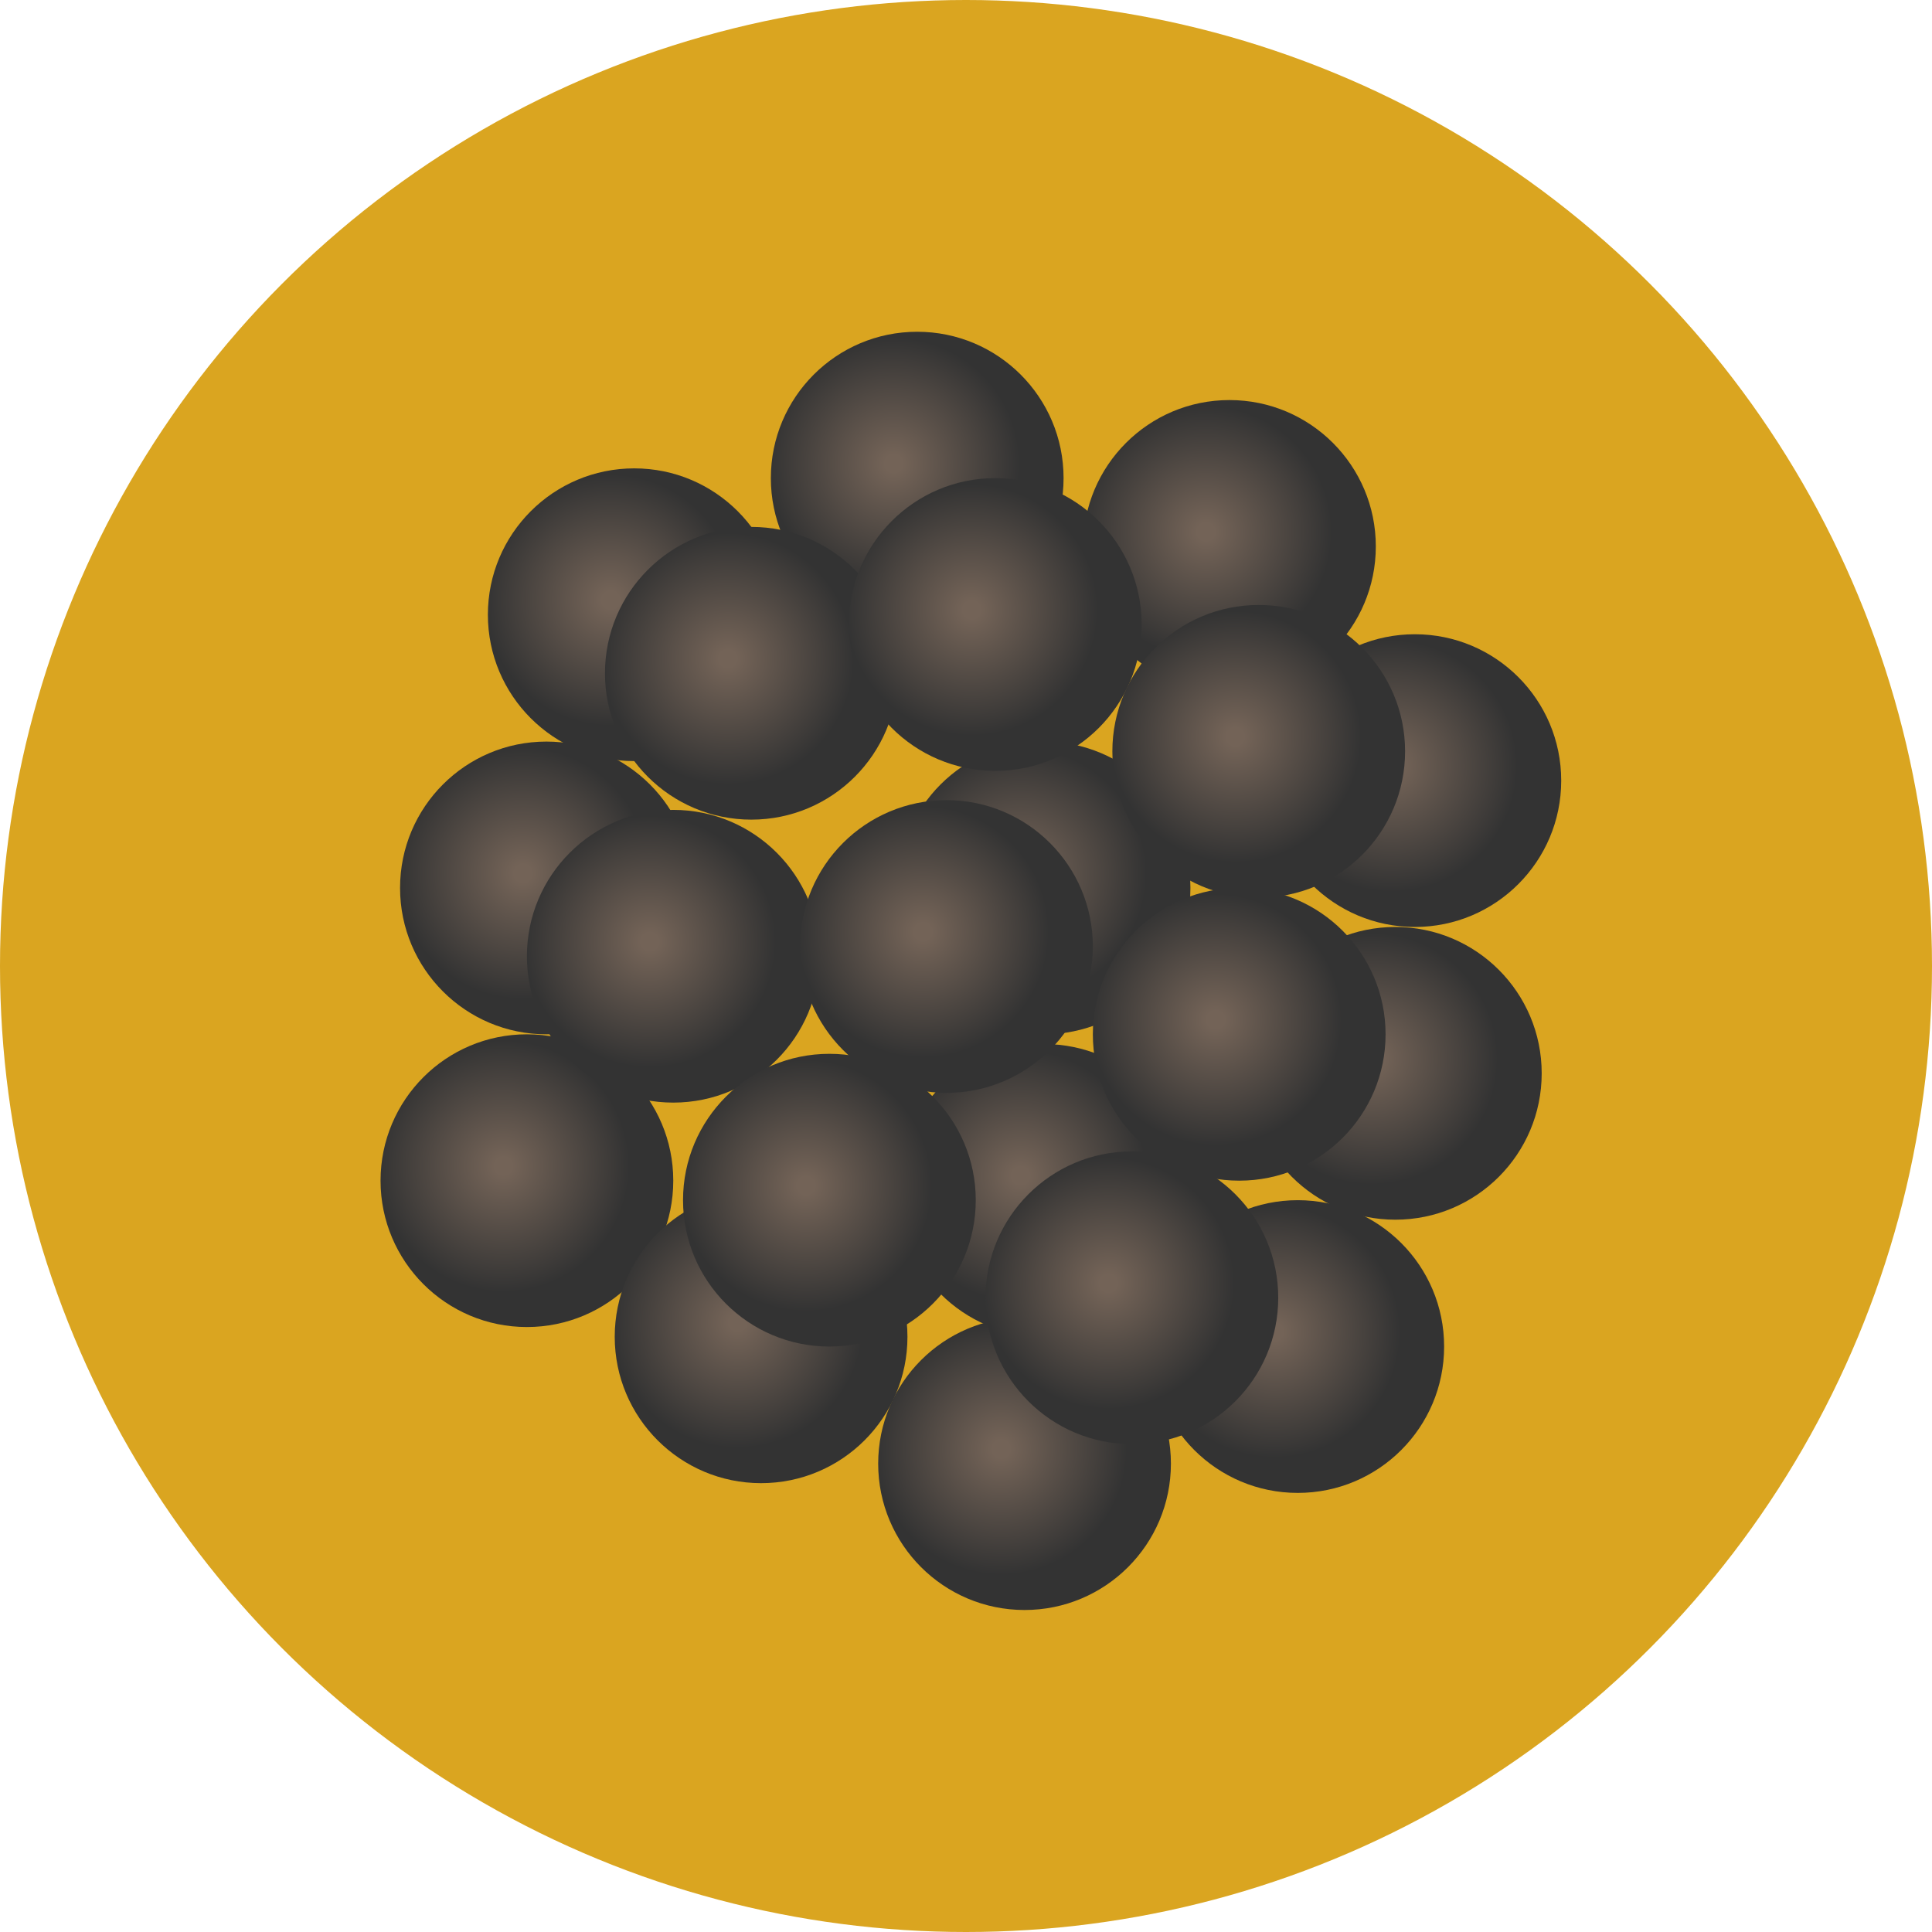 <svg id="Layer_1" data-name="Layer 1" xmlns="http://www.w3.org/2000/svg" xmlns:xlink="http://www.w3.org/1999/xlink" viewBox="0 0 198 198"><defs><style>.cls-1{fill:url(#radial-gradient);}.cls-2{fill:url(#radial-gradient-2);}.cls-3{fill:url(#radial-gradient-3);}.cls-4{fill:url(#radial-gradient-4);}.cls-5{fill:url(#radial-gradient-5);}.cls-6{fill:url(#radial-gradient-6);}.cls-7{fill:url(#radial-gradient-7);}.cls-8{fill:url(#radial-gradient-8);}.cls-9{fill:url(#radial-gradient-9);}.cls-10{fill:url(#radial-gradient-10);}.cls-11{fill:url(#radial-gradient-11);}.cls-12{fill:url(#radial-gradient-12);}.cls-13{fill:url(#radial-gradient-13);}.cls-14{fill:url(#radial-gradient-14);}.cls-15{fill:url(#radial-gradient-15);}.cls-16{fill:url(#radial-gradient-16);}.cls-17{fill:url(#radial-gradient-17);}.cls-18{fill:url(#radial-gradient-18);}.cls-19{fill:url(#radial-gradient-19);}.cls-20{fill:url(#radial-gradient-20);}.cls-21{fill:url(#radial-gradient-21);}</style><radialGradient id="radial-gradient" cx="67.68" cy="80.84" fx="0.72" fy="48.823" r="74.22" gradientUnits="userSpaceOnUse"><stop offset="0.07" stop-color="gold"/><stop offset="1" stop-color="#daa520"/></radialGradient><radialGradient id="radial-gradient-2" cx="142.6" cy="78.5" r="12.9" gradientUnits="userSpaceOnUse"><stop offset="0.07" stop-color="#736357"/><stop offset="1" stop-color="#333"/></radialGradient><radialGradient id="radial-gradient-3" cx="51.6" cy="119.5" r="12.9" xlink:href="#radial-gradient-2"/><radialGradient id="radial-gradient-4" cx="104.6" cy="89.5" r="12.9" xlink:href="#radial-gradient-2"/><radialGradient id="radial-gradient-5" cx="104.6" cy="120.5" r="12.9" xlink:href="#radial-gradient-2"/><radialGradient id="radial-gradient-6" cx="123.6" cy="54.5" r="12.9" xlink:href="#radial-gradient-2"/><radialGradient id="radial-gradient-7" cx="53.6" cy="89.5" r="12.9" xlink:href="#radial-gradient-2"/><radialGradient id="radial-gradient-8" cx="91.6" cy="47.5" r="12.9" xlink:href="#radial-gradient-2"/><radialGradient id="radial-gradient-9" cx="62.6" cy="61.5" r="12.9" xlink:href="#radial-gradient-2"/><radialGradient id="radial-gradient-10" cx="140.6" cy="108.5" r="12.9" xlink:href="#radial-gradient-2"/><radialGradient id="radial-gradient-11" cx="66.6" cy="96.5" r="12.9" xlink:href="#radial-gradient-2"/><radialGradient id="radial-gradient-12" cx="130.6" cy="136.5" r="12.9" xlink:href="#radial-gradient-2"/><radialGradient id="radial-gradient-13" cx="74.6" cy="67.5" r="12.9" xlink:href="#radial-gradient-2"/><radialGradient id="radial-gradient-14" cx="99.6" cy="62.5" r="12.9" xlink:href="#radial-gradient-2"/><radialGradient id="radial-gradient-15" cx="126.6" cy="75.5" r="12.9" xlink:href="#radial-gradient-2"/><radialGradient id="radial-gradient-16" cx="100.36" cy="93.13" r="12.9" gradientTransform="translate(-5.76 2.37)" xlink:href="#radial-gradient-2"/><radialGradient id="radial-gradient-17" cx="108.36" cy="146.13" r="12.9" gradientTransform="translate(-5.76 2.37)" xlink:href="#radial-gradient-2"/><radialGradient id="radial-gradient-18" cx="81.36" cy="133.13" r="12.9" gradientTransform="translate(-5.76 2.37)" xlink:href="#radial-gradient-2"/><radialGradient id="radial-gradient-19" cx="88.36" cy="119.13" r="12.9" gradientTransform="translate(-5.76 2.37)" xlink:href="#radial-gradient-2"/><radialGradient id="radial-gradient-20" cx="130.36" cy="102.13" r="12.9" gradientTransform="translate(-5.76 2.37)" xlink:href="#radial-gradient-2"/><radialGradient id="radial-gradient-21" cx="119.36" cy="129.13" r="12.9" gradientTransform="translate(-5.76 2.37)" xlink:href="#radial-gradient-2"/></defs><title>20</title><circle class="cls-1" cx="99" cy="99" r="99"/><circle class="cls-2" cx="145" cy="80" r="15"/><circle class="cls-3" cx="54" cy="121" r="15"/><circle class="cls-4" cx="107" cy="91" r="15"/><circle class="cls-5" cx="107" cy="122" r="15"/><circle class="cls-6" cx="126" cy="56" r="15"/><circle class="cls-7" cx="56" cy="91" r="15"/><circle class="cls-8" cx="94" cy="49" r="15"/><circle class="cls-9" cx="65" cy="63" r="15"/><circle class="cls-10" cx="143" cy="110" r="15"/><circle class="cls-11" cx="69" cy="98" r="15"/><circle class="cls-12" cx="133" cy="138" r="15"/><circle class="cls-13" cx="77" cy="69" r="15"/><circle class="cls-14" cx="102" cy="64" r="15"/><circle class="cls-15" cx="129" cy="77" r="15"/><circle class="cls-16" cx="97" cy="97" r="15"/><circle class="cls-17" cx="105" cy="150" r="15"/><circle class="cls-18" cx="78" cy="137" r="15"/><circle class="cls-19" cx="85" cy="123" r="15"/><circle class="cls-20" cx="127" cy="106" r="15"/><circle class="cls-21" cx="116" cy="133" r="15"/></svg>
